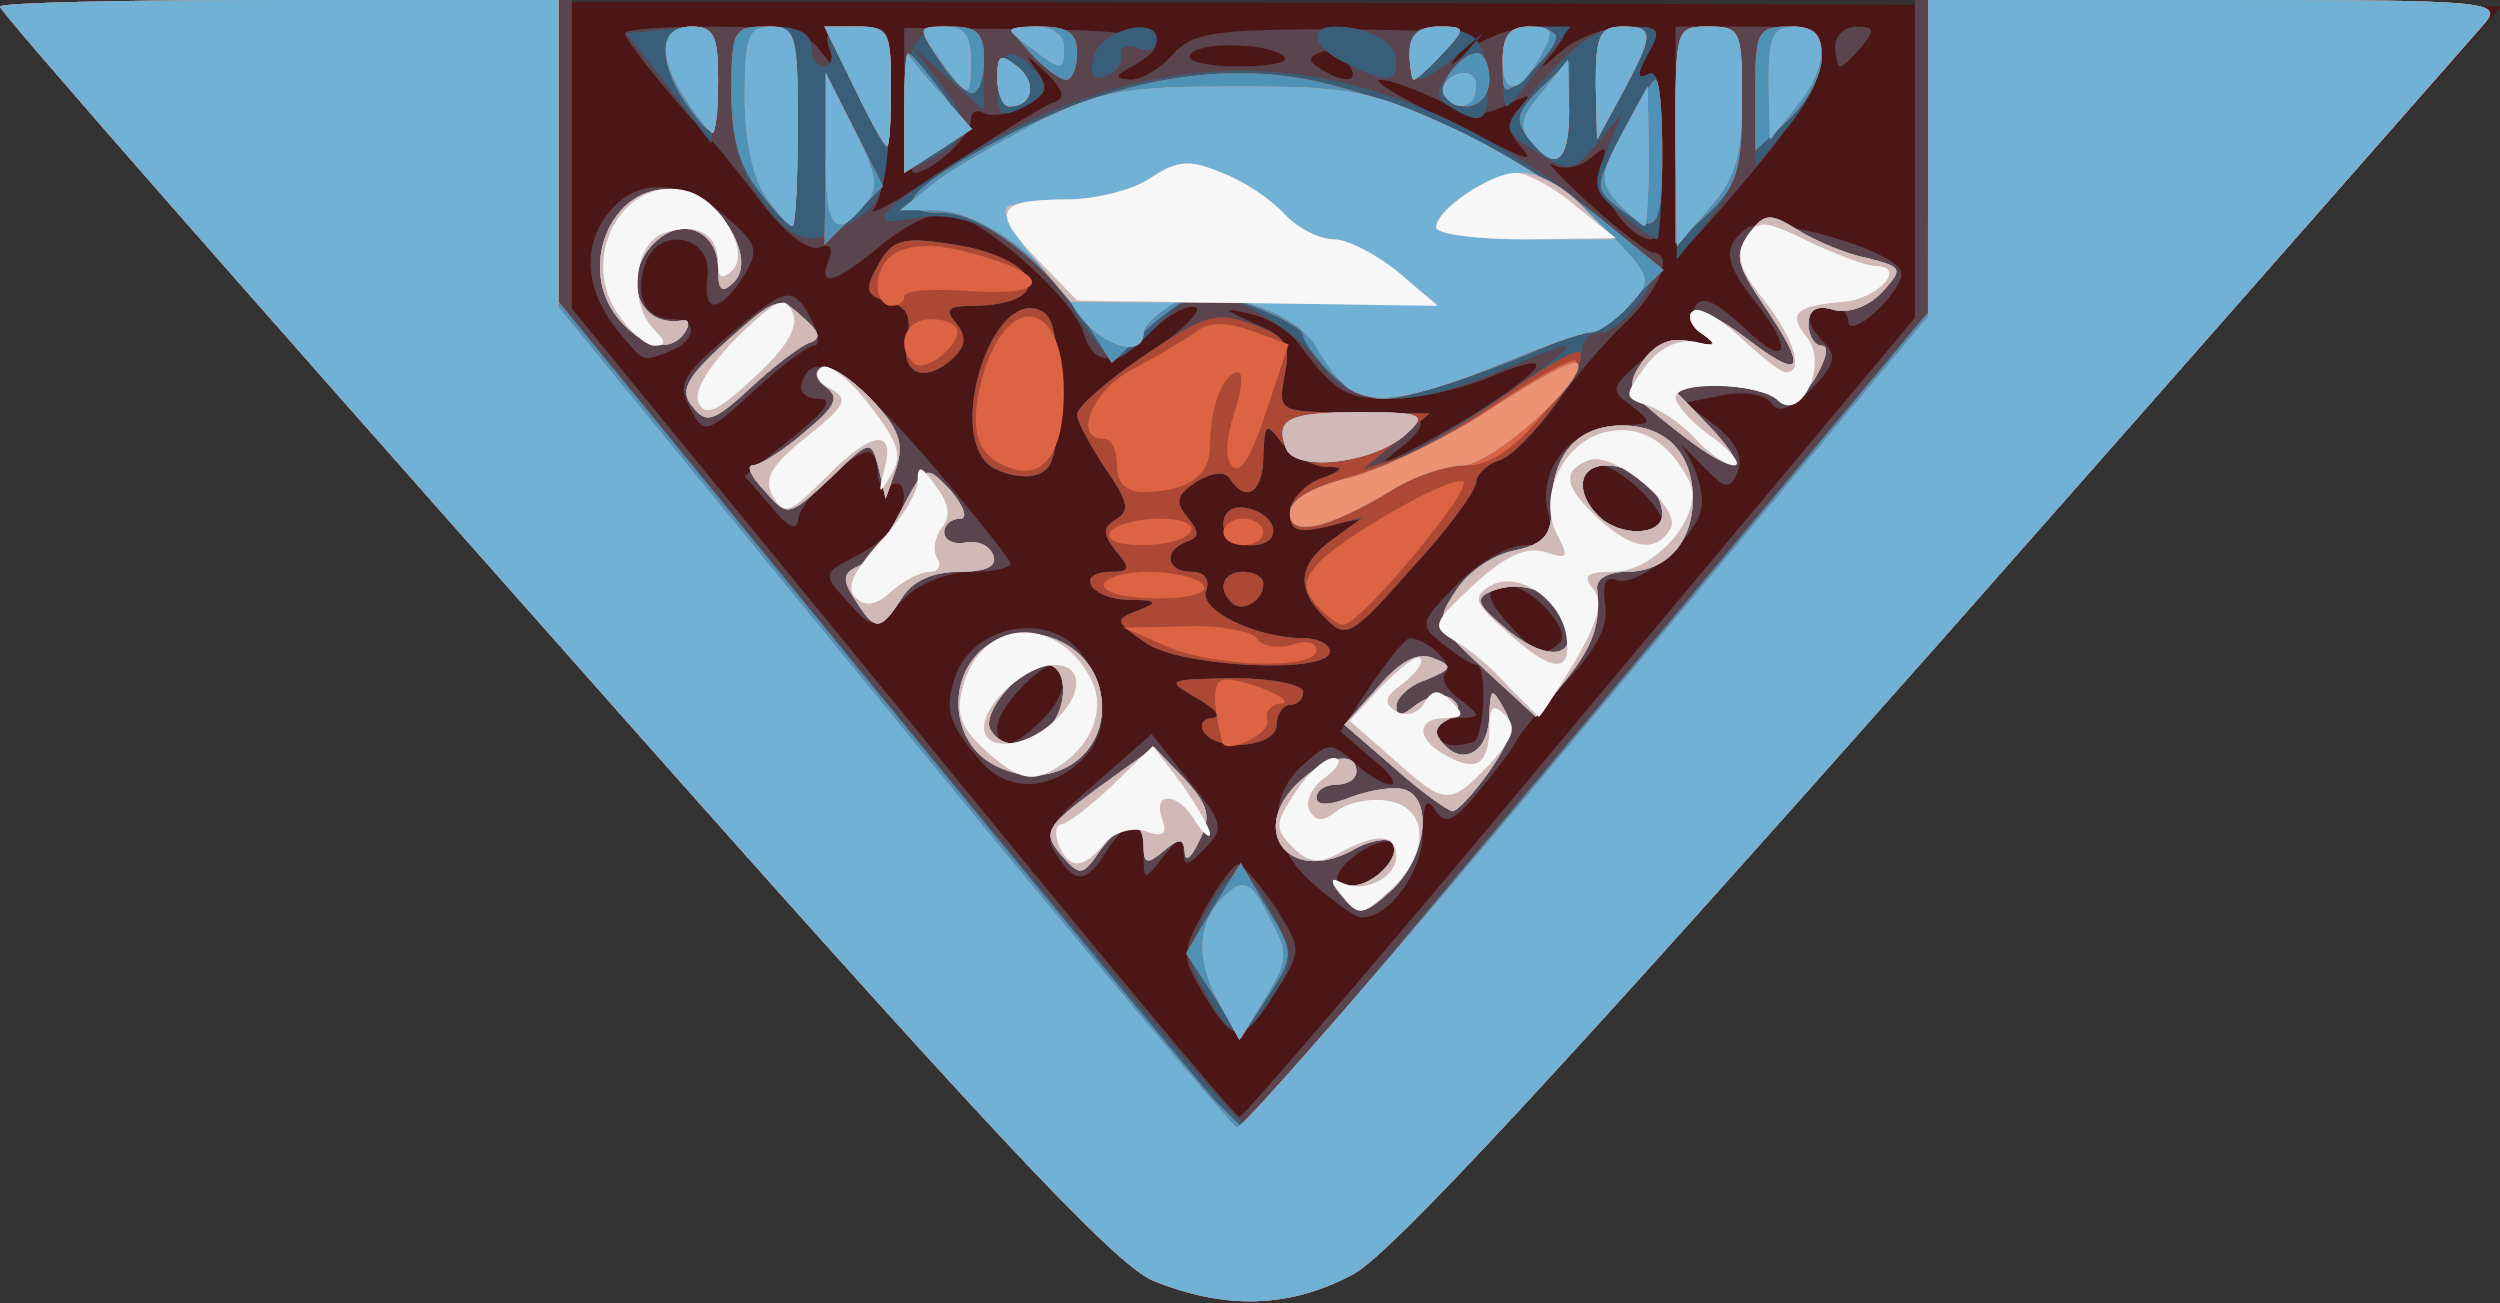 <svg version="1" xmlns="http://www.w3.org/2000/svg" width="188" height="98" viewBox="0 0 1880 980"><rect x="0" y="0" width="1880" height="980" fill="#333333" stroke="none"/><path d="M867 963c-29-12-131-122-453-485C185 220 0 7 2 4c3-2 427-3 942-2l937 3-411 465c-288 326-423 472-452 488-48 26-97 27-151 5z" fill="#4c1617"/><g fill="#5a444e"><path d="M867 963c-29-12-131-121-452-484C187 222 0 9 0 5c0-3 97-5 215-5h215v232l248 303c136 167 250 304 254 305 3 0 119-135 257-301l251-300V0h221c207 0 221 1 208 17-8 9-193 220-412 468-278 314-410 457-439 473-48 26-97 27-151 5z"/><path d="M906 749c-18-30-18-32 0-65 10-19 22-34 25-34 4 0 16 15 28 32 20 32 20 33 1 63-25 40-32 41-54 4zM988 665c-33-28-36-65-8-90 19-17 21-17 38-2 10 10 23 17 28 17 5-1-2-10-15-20l-23-20 23-35c13-19 26-35 29-35 13 0 34 20 27 26-4 4 1 13 11 20 16 13 16 13 0 14-10 0-18 5-18 10 0 10 12 13 28 8 8-3 11-58 2-58-3 0-14-7-24-15-19-15-19-16 9-45 16-17 39-30 52-30 20 0 22-4 17-25-8-33 19-65 55-65 24-1 24-2 9-14-17-12-17-14 3-32 12-10 31-18 43-16 16 2 18 1 7-6-7-6-10-15-6-22 5-8 16-3 36 16 33 32 39 19 9-19-23-29-25-41-7-55 15-12 117 17 117 34 0 6-9 19-20 29s-20 13-20 7c0-7-7-12-15-12-18 0-19 12-3 28 10 10 7 17-10 35-16 15-25 18-30 10-4-6-19-9-36-6l-29 6 23 17c15 12 21 23 17 34-6 15-9 15-29-6-13-13-17-17-10-8 6 9 12 26 12 38 0 23-47 65-65 58-8-3-10 4-8 18 3 16-6 34-29 58-18 20-35 39-37 44s-15 22-28 38c-20 24-26 27-34 15-6-10-9-5-9 17 0 29-25 64-46 64-5 0-21-12-36-25zm52-10c18-22 5-30-19-13-12 8-18 18-14 21 10 11 19 8 33-8zm133-172c9-9-22-43-40-43-17 0-17 10 4 32 17 19 26 22 36 11zm77-90c0-12-33-43-47-43-16 0-17 22-1 38 13 13 48 17 48 5zM794 642c-10-15-5-23 31-54l41-36 28 35c26 32 27 36 12 51-13 14-16 14-16 2-1-11-4-10-15 4-15 19-15 19-15-2 0-27-11-28-28-2-15 25-24 25-38 2zM738 573c-26-30-28-40-19-66 14-37 69-47 93-17 23 28 23 62 0 83-24 22-55 22-74 0zm44-30c18-16 25-43 11-43-12 0-43 33-43 47 0 17 10 17 32-4zM905 550c-3-5 0-10 7-10 7-1 2-7-12-15-24-14-23-14 28-15 28 0 52 5 52 10 0 6-4 10-10 10-5 0-10 7-10 15 0 17-45 21-55 5zM861 483c-23-16-23-17-5-24 16-6 14-8-8-8-29-1-40-21-12-21 14 0 14-3 3-16-10-13-10-17 1-24 10-6 8-14-9-38-11-17-21-35-21-41 0-5 23-25 50-43 28-18 45-35 39-37s-21 6-33 18c-28 26-43 27-51 2-8-28-81-91-104-91-11 0-33 11-49 25-34 28-47 32-39 11 4-10 1-13-7-10s-26-11-42-32-36-46-44-54c-29-31-60-70-60-75 0-3 30-5 66-5 52 0 70 4 80 17 13 17 14 17 8 1-5-14-1-18 20-18 27 0 27 1 25 62-1 35-6 69-12 75-5 7 20-7 56-31s71-46 79-49c10-3 8-9-6-23-14-13-16-14-7-2 10 14 9 18-9 28-11 6-25 8-30 5-6-3-10-1-10 6 0 12-29 38-42 39-5 0-8-24-8-54V21l95 1c94 1 112 7 78 27-15 8-15 10-3 11 9 0 23-9 32-19 14-16 30-19 122-19 96 1 105 2 94 17-10 13-8 12 8-2 11-9 33-17 49-17 25 0 26 2 14 18-13 16-13 16 7-1 11-9 33-17 48-17 24 0 26 2 15 21-8 15-8 19 0 15 8-5 11 13 11 58 0 36-4 66-8 66-18 0-44-40-38-56 5-14 4-15-8-5-8 7-21 9-28 5s5 9 27 29 43 36 48 37c16 0 5 28-20 52-16 15-39 42-53 62s-33 38-42 41c-10 4-18 12-18 18-1 7-22 36-49 65-44 50-49 53-64 37-23-22-21-41 5-59l21-15-26 2c-33 3-37-14-6-30 20-11 21-13 5-13-10 0-25-8-32-17-12-16-13-15-14 10 0 27-13 36-25 17-4-6-13-5-25 2-15 10-17 15-7 27 9 11 9 15 0 18-19 7-16 23 3 23 10 0 14 6 11 14-6 15 38 36 74 36 11 0 19 5 19 10 0 17-113 12-139-7zm262-181c45-30 43-38-6-17-20 8-52 15-71 15-34 0-42-5-69-41-7-10-23-20-37-23-22-5-21-4 3 7 24 10 28 16 23 39-5 28-5 28 49 28 59 0 65 5 38 27-16 12-15 13 7 2 14-7 42-23 63-37zm18-195c-8-10-7-17 2-26 10-11 8-11-10-2s-29 8-52-4c-17-8-36-15-43-15s14 13 47 29c71 35 70 35 56 18zm-126-57c-3-5-1-10 6-10s10-2 8-5c-3-2-15-2-28 2-17 4-19 8-9 14 18 12 31 11 23-1zm-49-7c-10-11-65-12-71-2-4 5 13 9 36 9s39-3 35-7zM636 451c-17-19-17-20 6-32 13-6 26-17 30-23 11-16 10-38-2-31-5 3-10-1-10-9 0-9-3-16-7-16-15 1-53 38-53 52-1 8-9 3-20-11l-20-23 36-29c25-20 31-29 20-29-10 0-16-6-13-12 8-27 36-10 95 58 34 40 62 75 62 78s-13 6-30 6-39 9-50 20c-24 24-23 24-44 1z"/><path d="M926 453c-11-11-6-23 9-23 8 0 15 4 15 9 0 13-16 22-24 14zM920 394c0-9 7-14 17-12 25 5 28 28 4 28-12 0-21-6-21-16zM742 348c-27-27 2-122 36-116 14 3 17 15 17 63 0 52-3 60-20 63-11 1-26-3-33-10zM519 307c-10-17-6-25 27-53 46-39 50-40 64-14 6 11 7 20 2 20-4 0-25 15-45 34-36 33-38 33-48 13z"/><path d="M682 256c4-18 0-26-14-29-17-5-18-9-8-27 10-19 18-22 51-17 71 9 87 46 20 47-18 0-21 3-12 13 8 10 7 17-1 25-21 21-41 14-36-12zM468 253c-26-30-31-62-14-88 21-32 57-32 92-2 24 21 25 25 13 45-18 28-31 28-27 0 4-31-37-39-47-9-8 25 1 41 21 41 19 0 18 16-2 24-21 8-19 9-36-11zM1260 105V20h55c51 0 55 2 55 24 0 14-21 49-52 85-28 34-53 61-55 61-1 0-3-38-3-85zM1380 35c0-8 7-15 16-15 14 0 14 3 4 15-7 8-14 15-16 15s-4-7-4-15z"/></g><g fill="#395e79"><path d="M867 963c-29-12-131-121-452-484C187 222 0 9 0 5c0-3 94-5 210-5h210v226l256 313c141 172 258 310 261 307 3-2 119-141 259-308l253-303 1-117V0h216c203 0 216 1 203 17-8 9-193 220-412 468-278 314-410 457-439 473-48 26-97 27-151 5z"/><path d="M908 749c-16-27-16-33-3-59 22-42 30-43 51-5 17 33 18 37 2 62-22 37-30 38-50 2zM1010 675c-11-13-10-15 2-10 16 6 45-21 34-32-3-3-17-1-30 7-48 25-78-17-38-53 21-19 42-22 42-7 0 6-7 10-15 10s-15 4-15 10 10 6 27-1c14-5 32-8 40-5 21 8 15 51-10 75-21 19-25 20-37 6zM798 643c-14-17-12-21 27-50l43-31 23 24c18 20 20 28 11 46-6 13-11 17-11 9-1-11-4-11-16-1s-15 10-15-4c0-22-16-20-33 4-13 19-15 19-29 3zM1048 577l-37-32 25-28c17-20 30-27 42-22 15 6 14 8-5 16-13 4-23 14-23 20 0 8 4 8 15-1 8-6 19-9 26-5 8 6 7 10-2 16-11 6-11 11-2 20 15 15 33 3 33-24 1-20 2-20 11-4 8 13 5 24-11 47-12 17-24 30-28 30-4-1-24-15-44-33zM749 576c-35-17-38-69-6-91 31-20 75-3 84 33 11 47-34 80-78 58zm39-28c16-16 15-48-1-48-19 0-50 37-42 49 8 14 28 14 43-1zM905 550c-3-5 0-10 7-10 7-1 2-7-12-15-24-14-23-14 28-15 28 0 52 5 52 10 0 6-4 10-10 10-5 0-10 7-10 15 0 17-45 21-55 5zM1117 504c-37-34-38-36-22-60 9-14 28-27 44-30 22-5 28-11 28-34 0-38 19-60 53-60 33 0 53 21 53 55 0 33-20 55-50 55-13 0-23 5-22 13 3 26-3 43-24 69l-22 27-38-35zm60-39c-8-20-32-29-54-21-15 6-13 10 12 31 31 24 53 19 42-10zm73-78c0-19-21-37-42-37s-24 20-6 38c16 16 48 15 48-1zM861 483c-23-16-23-17-5-24 16-6 14-8-8-8-29-1-40-21-12-21 14 0 14-3 3-16-10-13-10-17 1-24 10-6 8-14-9-38-11-17-21-35-21-40 0-6 23-26 51-45 46-31 54-33 81-23 25 9 29 15 24 38-5 28-5 28 52 28l57 1-25 21-25 21 25-8c23-7 140-85 127-85-3 0-26 9-52 20-65 28-110 26-131-5-16-24-66-55-89-55-6 0-22 11-35 25s-27 25-32 25c-4 0-19-18-33-40-30-48-77-74-117-66s-28-6 40-48c159-96 312-82 470 43 51 41 52 42 36 66-9 14-23 25-30 25-8 0-14 5-14 12 0 19-44 78-62 84-10 3-18 11-18 17-1 7-22 36-49 65-44 50-49 53-64 37-23-22-21-41 6-60l22-16-27 7c-22 5-28 3-28-10 0-9 10-21 23-26 19-7 19-9 3-9-10-1-25-9-32-18-12-16-13-15-14 10 0 27-13 36-25 17-4-6-13-5-25 2-15 10-17 15-7 27 9 11 9 15 0 18-19 7-16 23 3 23 10 0 14 6 11 14-6 15 38 36 74 36 11 0 19 5 19 10 0 17-113 12-139-7zM643 451c-10-15-9-20 2-25 8-3 22-21 32-41 19-36 19-36 38-16 10 12 13 21 7 21-7 0-12 5-12 10 0 6 7 10 16 8 10-2 19 3 21 10 3 8-6 12-26 12s-35 7-43 20c-16 25-20 25-35 1z"/><path d="M926 453c-11-11-6-23 9-23 8 0 15 4 15 9 0 13-16 22-24 14zM920 394c0-9 7-14 17-12 25 5 28 28 4 28-12 0-21-6-21-16zM575 369c-10-10-14-19-9-19s23-11 39-25c23-19 27-26 16-34-7-5-9-11-4-14 6-4 22 7 37 22 22 23 26 34 20 53l-8 23-5-22c-6-23-6-23-37 7-31 29-32 29-49 9zM742 348c-27-27 2-122 36-116 14 3 17 15 17 63 0 52-3 60-20 63-11 1-26-3-33-10zM1257 321c-33-26-35-30-22-49 10-14 22-19 37-15 18 4 20 2 8-6-8-5-11-13-8-16 4-4 23 5 42 20 42 32 46 24 12-26-20-30-22-37-11-53 12-16 16-16 37-3 13 8 36 18 52 21 27 7 27 8 12 25-10 11-25 17-37 14-13-4-19 0-19 11 0 9 5 16 10 16 6 0 3 11-6 26-12 17-20 22-27 15-6-6-27-11-46-11h-35l29 30c36 38 19 39-28 1zM521 306c-10-12-6-21 26-50 36-32 39-34 56-18 14 12 15 17 5 20-7 3-27 18-44 34-27 25-33 27-43 14z"/><path d="M682 256c4-18 0-26-14-29-17-5-18-9-8-27 10-19 18-22 51-17 71 9 87 46 20 47-18 0-21 3-12 13 8 10 7 17-1 25-21 21-41 14-36-12zM467 242c-37-41-4-111 46-98 30 7 56 51 39 68-9 9-12 7-12-10 0-27-25-39-45-22-29 24-17 67 18 61 5-1 6 3 2 9-10 15-30 12-48-8zM1260 108c0-87 0-88 25-88 24 0 25 3 25 58 0 46-5 63-25 87l-24 30-1-87zM572 150c-16-21-22-43-22-80 0-49 1-50 30-50 20 0 30 5 30 15 0 8 4 15 10 15 5 0 7-7 4-15-5-11 1-15 20-15 26 0 27 1 25 65-2 55-5 67-25 80-33 22-47 19-72-15zM1219 161c-21-17-22-22-11-47l12-29-19 23c-19 22-21 22-46 6s-25-17-8-38c38-45 53-56 78-56 23 0 25 2 14 21-8 15-8 19 0 15 8-5 11 13 11 58 0 36-2 66-4 66s-14-8-27-19zM680 91c0-55 8-71 36-71 20 0 24 5 24 32v31l-27-24-27-24 22 29c23 30 22 40-9 56-17 10-19 7-19-29zM1320 73c0-50 2-53 25-53 33 0 33 34 0 75l-25 30V73zM503 66l-32-41 30-3c39-4 41-2 37 46l-3 40-32-42zM750 65c0-28 12-32 29-11 10 12 8 17-8 26-19 9-21 8-21-15zM1090 80c-12-7-11-12 5-32l20-23-21 18c-27 22-34 22-34-4 0-16 5-20 28-17 22 2 28 8 30 36 3 33-3 38-28 22zM1130 50c0-25 4-30 25-30h26l-23 30c-12 17-23 30-25 30s-3-13-3-30zM775 40c-18-20-17-20 8-20 20 0 27 5 27 20 0 11-4 20-8 20-5 0-17-9-27-20zM822 44c4-21 48-33 48-14 0 7-7 10-15 6-8-3-14 0-12 6 1 6-4 13-11 15-9 4-13-1-10-13zM1013 48c-26-12-30-28-9-28 25 0 46 12 46 26 0 16-7 17-37 2z"/></g><g fill="#ac4834"><path d="M867 963c-29-12-131-121-452-484C187 222 0 9 0 5c0-3 94-5 210-5h210v227l236 289c130 159 246 299 258 312l22 22 257-307 257-308V0h216c203 0 216 1 203 17-8 9-193 220-412 468-278 314-410 457-439 473-48 26-97 27-151 5z"/><path d="M913 749l-21-32 20-34 21-34 18 31c23 37 23 38 0 73l-18 28-20-32zM1010 675c-11-13-10-15 2-10 16 6 45-21 34-32-3-3-17-1-30 7-48 25-78-17-38-53 21-19 42-22 42-7 0 6-7 10-15 10s-15 4-15 10 10 6 27-1c14-5 32-8 40-5 21 8 15 51-10 75-21 19-25 20-37 6zM798 643c-14-17-12-21 27-50l43-31 23 24c18 20 20 28 11 46-6 13-11 17-11 9-1-11-4-11-16-1s-15 10-15-4c0-22-16-20-33 4-13 19-15 19-29 3zM1048 577l-37-32 25-28c17-20 30-27 42-22 15 6 14 8-5 16-13 4-23 14-23 20 0 8 4 8 15-1 8-6 19-9 26-5 8 6 7 10-2 16-11 6-11 11-2 20 15 15 33 3 33-24 1-20 2-20 11-4 8 13 5 24-11 47-12 17-24 30-28 30-4-1-24-15-44-33zM749 576c-35-17-38-69-6-91 31-20 75-3 84 33 11 47-34 80-78 58zm39-28c16-16 15-48-1-48-19 0-50 37-42 49 8 14 28 14 43-1zM905 550c-3-5 0-10 7-10 7-1 2-7-12-15-24-14-23-14 28-15 28 0 52 5 52 10 0 6-4 10-10 10-5 0-10 7-10 15 0 17-45 21-55 5zM1117 504c-37-34-38-36-22-60 9-14 28-27 44-30 22-5 28-11 28-34 0-38 19-60 53-60 33 0 53 21 53 55 0 33-20 55-50 55-13 0-23 5-22 13 3 26-3 43-24 69l-22 27-38-35zm60-39c-8-20-32-29-54-21-15 6-13 10 12 31 31 24 53 19 42-10zm73-78c0-19-21-37-42-37s-24 20-6 38c16 16 48 15 48-1zM861 483c-23-16-23-17-5-24 16-6 14-8-8-8-29-1-40-21-12-21 14 0 14-3 3-16-10-13-10-17 1-24 10-6 8-14-9-38-11-17-21-35-21-40 0-6 23-26 51-45 46-31 54-33 81-23 25 9 29 15 24 38-5 28-5 28 52 28l57 1-25 21-25 21 25-8c14-4 49-25 79-46 30-22 56-37 59-34 8 8-42 75-60 81-10 3-18 11-18 17-1 7-22 36-49 65-44 50-49 53-64 37-23-22-21-41 6-60l22-16-27 7c-22 5-28 3-28-10 0-9 10-21 23-26 19-7 19-9 3-9-10-1-25-9-32-18-12-16-13-15-14 10 0 27-13 36-25 17-4-6-13-5-25 2-15 10-17 15-7 27 9 11 9 15 0 18-19 7-16 23 3 23 10 0 14 6 11 14-6 15 38 36 74 36 11 0 19 5 19 10 0 17-113 12-139-7zM643 451c-10-15-9-20 2-25 8-3 22-21 32-41 19-36 19-36 38-16 10 12 13 21 7 21-7 0-12 5-12 10 0 6 7 10 16 8 10-2 19 3 21 10 3 8-6 12-26 12s-35 7-43 20c-16 25-20 25-35 1z"/><path d="M926 453c-11-11-6-23 9-23 8 0 15 4 15 9 0 13-16 22-24 14zM920 394c0-9 7-14 17-12 25 5 28 28 4 28-12 0-21-6-21-16zM575 369c-10-10-14-19-9-19s23-11 39-25c23-19 27-26 16-34-7-5-9-11-4-14 6-4 22 7 37 22 22 23 26 34 20 53l-8 23-5-22c-6-23-6-23-37 7-31 29-32 29-49 9zM742 348c-27-27 2-122 36-116 14 3 17 15 17 63 0 52-3 60-20 63-11 1-26-3-33-10zM1257 321c-33-26-35-30-22-49 10-14 22-19 37-15 18 4 20 2 8-6-8-5-11-13-8-16 4-4 23 5 42 20 42 32 46 24 12-26-20-30-22-37-11-53 12-16 16-16 37-3 13 8 36 18 52 21 27 7 27 8 12 25-10 11-25 17-37 14-13-4-19 0-19 11 0 9 5 16 10 16 6 0 3 11-6 26-12 17-20 22-27 15-6-6-27-11-46-11h-35l29 30c36 38 19 39-28 1zM521 306c-10-12-6-21 26-50 36-32 39-34 56-18 14 12 15 17 5 20-7 3-27 18-44 34-27 25-33 27-43 14z"/><path d="M1000 280c-11-11-20-24-20-28 0-8-57-32-77-32-5 0-23 12-39 26l-28 27-15-24c-32-50-82-89-113-89-39 0-27-17 40-53 82-45 164-61 236-47 71 14 164 59 224 108l43 35-23 22c-24 23-155 75-189 75-10 0-28-9-39-20z"/><path d="M682 256c4-18 0-26-14-29-17-5-18-9-8-27 10-19 18-22 51-17 71 9 87 46 20 47-18 0-21 3-12 13 8 10 7 17-1 25-21 21-41 14-36-12zM467 242c-37-41-4-111 46-98 30 7 56 51 39 68-9 9-12 7-12-10 0-27-25-39-45-22-29 24-17 67 18 61 5-1 6 3 2 9-10 15-30 12-48-8zM621 120V55l22 43 21 42-22 22-22 22 1-64zM1260 102c0-81 0-82 25-82 24 0 25 3 25 58 0 49-4 62-25 82l-25 23v-81zM571 144c-15-19-21-41-21-75 0-46 2-49 25-49 24 0 25 2 25 75 0 41-2 75-4 75-3 0-14-12-25-26zM1217 156c-18-14-18-16 3-55 11-23 23-41 25-41 3 0 5 25 5 55 0 58-4 63-33 41zM680 85c0-25 1-45 3-45s13 13 25 29l21 29-24 16-25 16V85zM1150 104c-11-13-10-19 8-37l22-21v37c0 40-10 46-30 21zM642 65l-22-45h25c23 0 25 4 25 45 0 25-1 45-3 45s-13-20-25-45zM1320 67c0-43 2-47 25-47 20 0 25 5 25 23 0 13-11 34-25 47l-25 23V67zM516 78c-22-32-20-58 4-58 17 0 20 7 20 40 0 46-3 48-24 18zM1200 63c0-36 3-43 20-43 24 0 24 5 0 50l-19 35-1-42zM750 59c0-18 2-19 15-9 15 12 12 30-6 30-5 0-9-10-9-21zM1087 73c-8-7 11-33 24-33 5 0 9 9 9 20 0 19-20 27-33 13zM706 45c-16-24-16-25 9-25 20 0 25 5 25 25 0 14-4 25-9 25s-16-11-25-25zM1130 47c0-20 5-27 20-27 11 0 20 4 20 8 0 5-9 17-20 27-20 18-20 17-20-8zM775 40c-18-20-17-20 8-20 20 0 27 5 27 20 0 11-4 20-8 20-5 0-17-9-27-20zM1060 40c0-14 7-20 22-20 20 0 21 1 3 20-10 11-20 20-22 20-1 0-3-9-3-20z"/></g><g fill="#dc6344"><path d="M867 963c-29-12-131-121-452-484C187 222 0 9 0 5c0-3 94-5 210-5h210v227l236 289c130 159 246 299 258 312l22 22 257-307 257-308V0h216c203 0 216 1 203 17-8 9-193 220-412 468-278 314-410 457-439 473-48 26-97 27-151 5z"/><path d="M913 749l-21-32 20-34 21-34 18 31c23 37 23 38 0 73l-18 28-20-32zM1010 675c-11-13-10-15 2-10 16 6 45-21 34-32-3-3-17-1-30 7-48 25-78-17-38-53 21-19 42-22 42-7 0 6-7 10-15 10s-15 4-15 10 10 6 27-1c14-5 32-8 40-5 21 8 15 51-10 75-21 19-25 20-37 6zM798 643c-14-17-12-21 27-50l43-31 23 24c18 20 20 28 11 46-6 13-11 17-11 9-1-11-4-11-16-1s-15 10-15-4c0-22-16-20-33 4-13 19-15 19-29 3zM1048 577l-37-32 25-28c17-20 30-27 42-22 15 6 14 8-5 16-13 4-23 14-23 20 0 8 4 8 15-1 8-6 19-9 26-5 8 6 7 10-2 16-11 6-11 11-2 20 15 15 33 3 33-24 1-20 2-20 11-4 8 13 5 24-11 47-12 17-24 30-28 30-4-1-24-15-44-33zM749 576c-35-17-38-69-6-91 31-20 75-3 84 33 11 47-34 80-78 58zm39-28c16-16 15-48-1-48-19 0-50 37-42 49 8 14 28 14 43-1zM919 558c-8-35-7-48 4-47 18 1 54 17 40 18-7 1-12 6-10 13 2 10-31 26-34 16zM1117 504c-37-34-38-36-22-60 9-14 28-27 44-30 22-5 28-11 28-34 0-38 19-60 53-60 33 0 53 21 53 55 0 33-20 55-50 55-13 0-23 5-22 13 3 26-3 43-24 69l-22 27-38-35zm60-39c-8-20-32-29-54-21-15 6-13 10 12 31 31 24 53 19 42-10zm73-78c0-19-21-37-42-37s-24 20-6 38c16 16 48 15 48-1zM875 485l-30-13 47-1c26-1 50 4 53 9 4 6 15 8 26 5 11-4 19-2 19 4 0 15-79 13-115-4zM643 451c-10-15-9-20 2-25 8-3 22-21 32-41 19-36 19-36 38-16 10 12 13 21 7 21-7 0-12 5-12 10 0 6 7 10 16 8 10-2 19 3 21 10 3 8-6 12-26 12s-35 7-43 20c-16 25-20 25-35 1zM990 455c-10-12-10-18 0-30 16-19 99-67 110-63 10 3-77 108-90 108-4 0-13-7-20-15zM830 440c0-5 15-10 34-10s38 5 41 10c4 6-10 10-34 10-23 0-41-4-41-10zM835 400c3-5 20-10 36-10 18 0 28 4 24 10-3 6-20 10-36 10-18 0-28-4-24-10zM920 400c0-5 7-10 15-10s15 5 15 10c0 6-7 10-15 10s-15-4-15-10zM970 386c0-9 19-20 50-29 28-8 75-32 105-53 30-20 57-35 60-33 2 3-9 22-26 42-21 25-39 37-56 37-14 0-40 8-57 19-47 29-76 35-76 17zM575 369c-10-10-14-19-9-19s23-11 39-25c23-19 27-26 16-34-7-5-9-11-4-14 6-4 22 7 37 22 22 23 26 34 20 53l-8 23-5-22c-6-23-6-23-37 7-31 29-32 29-49 9zM840 350c0-11-4-20-10-20-24 0-8-38 23-53 17-9 39-22 47-28 10-7 23-7 42 0l27 10-17 51c-10 31-19 47-25 41s-5-21 1-40c6-17 7-31 3-31-11 0-21 26-21 55 0 23-17 35-51 35-12 0-19-7-19-20zM760 352c-24-8-30-25-24-57 16-76 64-76 64 0 0 45-15 66-40 57zM967 337c-8-22 1-27 57-27 45 0 49 2 35 15-23 23-85 31-92 12zM1257 321c-33-26-35-30-22-49 10-14 22-19 37-15 18 4 20 2 8-6-8-5-11-13-8-16 4-4 23 5 42 20 42 32 46 24 12-26-20-30-22-37-11-53 12-16 16-16 37-3 13 8 36 18 52 21 27 7 27 8 12 25-10 11-25 17-37 14-13-4-19 0-19 11 0 9 5 16 10 16 6 0 3 11-6 26-12 17-20 22-27 15-6-6-27-11-46-11h-35l29 30c36 38 19 39-28 1zM521 306c-10-12-6-21 26-50 36-32 39-34 56-18 14 12 15 17 5 20-7 3-27 18-44 34-27 25-33 27-43 14z"/><path d="M1000 280c-11-11-20-24-20-28 0-8-57-32-77-32-5 0-23 12-39 26l-28 27-15-24c-32-50-82-89-113-89-39 0-27-17 40-53 82-45 164-61 236-47 71 14 164 59 224 108l43 35-23 22c-24 23-155 75-189 75-10 0-28-9-39-20zM687 273c-14-13-6-33 13-33 11 0 20 4 20 9 0 13-26 32-33 24zM467 242c-37-41-4-111 46-98 30 7 56 51 39 68-9 9-12 7-12-10 0-27-25-39-45-22-29 24-17 67 18 61 5-1 6 3 2 9-10 15-30 12-48-8z"/><path d="M660 216c0-28 26-38 69-26 62 16 63 33 2 29-28-2-51-1-51 4 0 4-4 7-10 7-5 0-10-6-10-14zM621 120V55l22 43 21 42-22 22-22 22 1-64zM1260 102c0-81 0-82 25-82 24 0 25 3 25 58 0 49-4 62-25 82l-25 23v-81zM571 144c-15-19-21-41-21-75 0-46 2-49 25-49 24 0 25 2 25 75 0 41-2 75-4 75-3 0-14-12-25-26zM1217 156c-18-14-18-16 3-55 11-23 23-41 25-41 3 0 5 25 5 55 0 58-4 63-33 41zM680 85c0-25 1-45 3-45s13 13 25 29l21 29-24 16-25 16V85zM1150 104c-11-13-10-19 8-37l22-21v37c0 40-10 46-30 21zM642 65l-22-45h25c23 0 25 4 25 45 0 25-1 45-3 45s-13-20-25-45zM1320 67c0-43 2-47 25-47 20 0 25 5 25 23 0 13-11 34-25 47l-25 23V67zM516 78c-22-32-20-58 4-58 17 0 20 7 20 40 0 46-3 48-24 18zM1200 63c0-36 3-43 20-43 24 0 24 5 0 50l-19 35-1-42zM750 59c0-18 2-19 15-9 15 12 12 30-6 30-5 0-9-10-9-21zM1087 73c-8-7 11-33 24-33 5 0 9 9 9 20 0 19-20 27-33 13zM706 45c-16-24-16-25 9-25 20 0 25 5 25 25 0 14-4 25-9 25s-16-11-25-25zM1130 47c0-20 5-27 20-27 11 0 20 4 20 8 0 5-9 17-20 27-20 18-20 17-20-8zM775 40c-18-20-17-20 8-20 20 0 27 5 27 20 0 11-4 20-8 20-5 0-17-9-27-20zM1060 40c0-14 7-20 22-20 20 0 21 1 3 20-10 11-20 20-22 20-1 0-3-9-3-20z"/></g><g fill="#4e92b7"><path d="M867 963c-29-12-131-121-452-484C187 222 0 9 0 5c0-3 94-5 210-5h210v227l236 289c130 159 246 299 258 312l22 22 257-307 257-308V0h216c203 0 216 1 203 17-8 9-193 220-412 468-278 314-410 457-439 473-48 26-97 27-151 5z"/><path d="M913 749l-21-32 20-34 21-34 18 31c23 37 23 38 0 73l-18 28-20-32zM1010 675c-11-13-10-15 2-10 16 6 45-21 34-32-3-3-17-1-30 7-48 25-78-17-38-53 21-19 42-22 42-7 0 6-7 10-15 10s-15 4-15 10 10 6 27-1c14-5 32-8 40-5 21 8 15 51-10 75-21 19-25 20-37 6zM798 643c-14-17-12-21 27-50l43-31 23 24c18 20 20 28 11 46-6 13-11 17-11 9-1-11-4-11-16-1s-15 10-15-4c0-22-16-20-33 4-13 19-15 19-29 3zM1048 577l-37-32 25-28c17-20 30-27 42-22 15 6 14 8-5 16-13 4-23 14-23 20 0 8 4 8 15-1 8-6 19-9 26-5 8 6 7 10-2 16-11 6-11 11-2 20 15 15 33 3 33-24 1-20 2-20 11-4 8 13 5 24-11 47-12 17-24 30-28 30-4-1-24-15-44-33zM749 576c-35-17-38-69-6-91 31-20 75-3 84 33 11 47-34 80-78 58zm39-28c16-16 15-48-1-48-19 0-50 37-42 49 8 14 28 14 43-1zM1117 504c-37-34-38-36-22-60 9-14 28-27 44-30 22-5 28-11 28-34 0-38 19-60 53-60 33 0 53 21 53 55 0 33-20 55-50 55-13 0-23 5-22 13 3 26-3 43-24 69l-22 27-38-35zm60-39c-8-20-32-29-54-21-15 6-13 10 12 31 31 24 53 19 42-10zm73-78c0-19-21-37-42-37s-24 20-6 38c16 16 48 15 48-1zM643 451c-10-15-9-20 2-25 8-3 22-21 32-41 19-36 19-36 38-16 10 12 13 21 7 21-7 0-12 5-12 10 0 6 7 10 16 8 10-2 19 3 21 10 3 8-6 12-26 12s-35 7-43 20c-16 25-20 25-35 1zM970 386c0-10 16-20 46-27 25-7 73-30 106-52 32-21 61-37 64-34 10 10-64 77-86 77-12 0-37 8-54 19-48 29-76 35-76 17zM575 369c-10-10-14-19-9-19s23-11 39-25c23-19 27-26 16-34-7-5-9-11-4-14 6-4 22 7 37 22 22 23 26 34 20 53l-8 23-5-22c-6-23-6-23-37 7-31 29-32 29-49 9zM967 337c-8-22 1-27 57-27 45 0 49 2 35 15-23 23-85 31-92 12zM1257 321c-33-26-35-30-22-49 10-14 22-19 37-15 18 4 20 2 8-6-8-5-11-13-8-16 4-4 23 5 42 20 42 32 46 24 12-26-20-30-22-37-11-53 12-16 16-16 37-3 13 8 36 18 52 21 27 7 27 8 12 25-10 11-25 17-37 14-13-4-19 0-19 11 0 9 5 16 10 16 6 0 3 11-6 26-12 17-20 22-27 15-6-6-27-11-46-11h-35l29 30c36 38 19 39-28 1zM521 306c-10-12-6-21 26-50 36-32 39-34 56-18 14 12 15 17 5 20-7 3-27 18-44 34-27 25-33 27-43 14zM1000 280c-11-11-20-24-20-28 0-8-57-32-77-32-5 0-23 12-39 26l-28 27-15-24c-32-50-82-89-113-89-39 0-27-17 40-53 82-45 164-61 236-47 71 14 164 59 224 108l43 35-23 22c-24 23-155 75-189 75-10 0-28-9-39-20zM467 242c-37-41-4-111 46-98 30 7 56 51 39 68-9 9-12 7-12-10 0-27-25-39-45-22-29 24-17 67 18 61 5-1 6 3 2 9-10 15-30 12-48-8zM621 120V55l22 43 21 42-22 22-22 22 1-64zM1260 102c0-81 0-82 25-82 24 0 25 3 25 58 0 49-4 62-25 82l-25 23v-81zM571 144c-15-19-21-41-21-75 0-46 2-49 25-49 24 0 25 2 25 75 0 41-2 75-4 75-3 0-14-12-25-26zM1217 156c-18-14-18-16 3-55 11-23 23-41 25-41 3 0 5 25 5 55 0 58-4 63-33 41zM680 85c0-25 1-45 3-45s13 13 25 29l21 29-24 16-25 16V85zM1150 104c-11-13-10-19 8-37l22-21v37c0 40-10 46-30 21zM642 65l-22-45h25c23 0 25 4 25 45 0 25-1 45-3 45s-13-20-25-45zM1320 67c0-43 2-47 25-47 20 0 25 5 25 23 0 13-11 34-25 47l-25 23V67zM516 78c-22-32-20-58 4-58 17 0 20 7 20 40 0 46-3 48-24 18zM1200 63c0-36 3-43 20-43 24 0 24 5 0 50l-19 35-1-42zM750 59c0-18 2-19 15-9 15 12 12 30-6 30-5 0-9-10-9-21zM1087 73c-8-7 11-33 24-33 5 0 9 9 9 20 0 19-20 27-33 13zM706 45c-16-24-16-25 9-25 20 0 25 5 25 25 0 14-4 25-9 25s-16-11-25-25zM1130 47c0-20 5-27 20-27 11 0 20 4 20 8 0 5-9 17-20 27-20 18-20 17-20-8zM775 40c-18-20-17-20 8-20 20 0 27 5 27 20 0 11-4 20-8 20-5 0-17-9-27-20zM1060 40c0-14 7-20 22-20 20 0 21 1 3 20-10 11-20 20-22 20-1 0-3-9-3-20z"/></g><g fill="#ed9373"><path d="M867 963c-29-12-131-121-452-484C187 222 0 9 0 5c0-3 94-5 210-5h210v231l251 307c138 169 255 308 259 310 4 1 123-135 264-304l256-306V0h216c203 0 216 1 203 17-8 9-193 220-412 468-278 314-410 457-439 473-48 26-97 27-151 5z"/><path d="M915 751c-17-34-14-61 10-81 11-9 17-5 29 19 15 28 15 33-3 62l-19 31-17-31zM1010 675c-11-13-10-15 2-10 16 6 45-21 34-32-3-3-17-1-30 7-48 25-78-17-38-53 21-19 42-22 42-7 0 6-7 10-15 10s-15 4-15 10 10 6 27-1c14-5 32-8 40-5 21 8 15 51-10 75-21 19-25 20-37 6zM798 643c-14-17-12-21 27-50l43-31 23 24c18 20 20 28 11 46-6 13-11 17-11 9-1-11-4-11-16-1s-15 10-15-4c0-22-16-20-33 4-13 19-15 19-29 3zM1048 577l-37-32 25-28c17-20 30-27 42-22 15 6 14 8-5 16-13 4-23 14-23 20 0 8 4 8 15-1 8-6 19-9 26-5 8 6 7 10-2 16-11 6-11 11-2 20 15 15 33 3 33-24 1-20 2-20 11-4 8 13 5 24-11 47-12 17-24 30-28 30-4-1-24-15-44-33zM749 576c-35-17-38-69-6-91 31-20 75-3 84 33 11 47-34 80-78 58zm39-28c16-16 15-48-1-48-19 0-50 37-42 49 8 14 28 14 43-1zM1117 504c-37-34-38-36-22-60 9-14 28-27 44-30 22-5 28-11 28-34 0-38 19-60 53-60 33 0 53 21 53 55 0 33-20 55-50 55-13 0-23 5-22 13 3 26-3 43-24 69l-22 27-38-35zm60-39c-8-20-32-29-54-21-15 6-13 10 12 31 31 24 53 19 42-10zm73-78c0-19-21-37-42-37s-24 20-6 38c16 16 48 15 48-1zM643 451c-10-15-9-20 2-25 8-3 22-21 32-41 19-36 19-36 38-16 10 12 13 21 7 21-7 0-12 5-12 10 0 6 7 10 16 8 10-2 19 3 21 10 3 8-6 12-26 12s-35 7-43 20c-16 25-20 25-35 1zM970 386c0-10 16-20 46-27 25-7 73-30 106-52 32-21 61-37 64-34 10 10-64 77-86 77-12 0-37 8-54 19-48 29-76 35-76 17zM575 369c-10-10-14-19-9-19s23-11 39-25c23-19 27-26 16-34-7-5-9-11-4-14 6-4 22 7 37 22 22 23 26 34 20 53l-8 23-5-22c-6-23-6-23-37 7-31 29-32 29-49 9zM967 337c-8-22 1-27 57-27 45 0 49 2 35 15-23 23-85 31-92 12zM1257 321c-33-26-35-30-22-49 10-14 22-19 37-15 18 4 20 2 8-6-8-5-11-13-8-16 4-4 23 5 42 20 42 32 46 24 12-26-20-30-22-37-11-53 12-16 16-16 37-3 13 8 36 18 52 21 27 7 27 8 12 25-10 11-25 17-37 14-13-4-19 0-19 11 0 9 5 16 10 16 6 0 3 11-6 26-12 17-20 22-27 15-6-6-27-11-46-11h-35l29 30c36 38 19 39-28 1zM521 306c-10-12-6-21 26-50 36-32 39-34 56-18 14 12 15 17 5 20-7 3-27 18-44 34-27 25-33 27-43 14zM1014 292c-6-4-16-17-23-29-15-30-80-50-110-34-11 7-21 16-21 21 0 22-37 8-53-20-23-38-72-72-104-72h-26l24-19c13-11 49-31 79-47 48-24 66-27 150-27 87 0 101 3 166 33 40 19 89 51 110 73 37 38 37 39 19 59-10 11-23 20-29 20s-38 11-71 25c-62 25-92 30-111 17zM467 242c-37-41-4-111 46-98 30 7 56 51 39 68-9 9-12 7-12-10 0-27-25-39-45-22-29 24-17 67 18 61 5-1 6 3 2 9-10 15-30 12-48-8zM1260 103c0-82 0-83 25-83 24 0 25 3 25 54 0 44-5 60-25 83l-24 28-1-82zM576 148c-10-14-16-44-16-75 0-46 3-53 20-53 18 0 20 7 20 75 0 41-2 75-4 75-3 0-12-10-20-22zM621 113V55l21 42c18 35 19 45 8 57-22 28-30 17-29-41zM1217 153c-14-16-14-21 3-53l19-35 1 53c0 28-2 52-3 52-2 0-11-8-20-17zM680 84c0-26 1-45 3-43 1 2 12 16 25 30l23 26-26 17-25 16V84zM1151 106c-9-10-7-19 9-37l19-24 1 38c0 39-10 47-29 23zM642 65l-22-45h25c23 0 25 4 25 45 0 25-1 45-3 45s-13-20-25-45zM516 75c-22-33-20-55 4-55 17 0 20 7 20 40 0 22-2 40-4 40s-11-11-20-25zM1200 63c0-36 3-43 20-43 24 0 24 5 0 50l-19 35-1-42zM1330 63c0-36 3-43 20-43 26 0 26 30 0 61l-19 24-1-42zM750 59c0-18 2-19 15-9 15 12 12 30-6 30-5 0-9-10-9-21zM1086 71c-3-5 1-11 9-15 9-3 15 0 15 9 0 16-16 20-24 6zM707 45c-17-24-17-25 3-25 15 0 20 6 20 25 0 30-1 30-23 0zM1130 46c0-19 5-26 20-26 17 0 19 3 10 19-16 32-30 34-30 7zM1060 40c0-14 7-20 22-20 20 0 21 1 3 20-10 11-20 20-22 20-1 0-3-9-3-20zM774 35c-19-14-18-14 4-15 13 0 22 6 22 15 0 19-1 19-26 0z"/></g><g fill="#70b1d5"><path d="M867 963c-29-12-131-121-452-484C187 222 0 9 0 5c0-3 94-5 210-5h210v231l251 307c138 169 255 308 259 310 4 1 123-135 264-304l256-306V0h216c203 0 216 1 203 17-8 9-193 220-412 468-278 314-410 457-439 473-48 26-97 27-151 5z"/><path d="M915 751c-17-34-14-61 10-81 11-9 17-5 29 19 15 28 15 33-3 62l-19 31-17-31zM1010 675c-11-13-10-15 2-10 16 6 45-21 34-32-3-3-17-1-30 7-48 25-78-17-38-53 21-19 42-22 42-7 0 6-7 10-15 10s-15 4-15 10 10 6 27-1c14-5 32-8 40-5 21 8 15 51-10 75-21 19-25 20-37 6zM798 643c-14-17-12-21 27-50l43-31 23 24c18 20 20 28 11 46-6 13-11 17-11 9-1-11-4-11-16-1s-15 10-15-4c0-22-16-20-33 4-13 19-15 19-29 3zM1048 577l-37-32 25-28c17-20 30-27 42-22 15 6 14 8-5 16-13 4-23 14-23 20 0 8 4 8 15-1 8-6 19-9 26-5 8 6 7 10-2 16-11 6-11 11-2 20 15 15 33 3 33-24 1-20 2-20 11-4 8 13 5 24-11 47-12 17-24 30-28 30-4-1-24-15-44-33zM749 576c-35-17-38-69-6-91 31-20 75-3 84 33 11 47-34 80-78 58zm39-28c16-16 15-48-1-48-19 0-50 37-42 49 8 14 28 14 43-1zM1117 504c-37-34-38-36-22-60 9-14 28-27 44-30 22-5 28-11 28-34 0-38 19-60 53-60 33 0 53 21 53 55 0 33-20 55-50 55-13 0-23 5-22 13 3 26-3 43-24 69l-22 27-38-35zm60-39c-8-20-32-29-54-21-15 6-13 10 12 31 31 24 53 19 42-10zm73-78c0-19-21-37-42-37s-24 20-6 38c16 16 48 15 48-1zM643 451c-10-15-9-20 2-25 8-3 22-21 32-41 19-36 19-36 38-16 10 12 13 21 7 21-7 0-12 5-12 10 0 6 7 10 16 8 10-2 19 3 21 10 3 8-6 12-26 12s-35 7-43 20c-16 25-20 25-35 1zM575 369c-10-10-14-19-9-19s23-11 39-25c23-19 27-26 16-34-7-5-9-11-4-14 6-4 22 7 37 22 22 23 26 34 20 53l-8 23-5-22c-6-23-6-23-37 7-31 29-32 29-49 9zM967 337c-8-22 1-27 57-27 45 0 49 2 35 15-23 23-85 31-92 12zM1257 321c-33-26-35-30-22-49 10-14 22-19 37-15 18 4 20 2 8-6-8-5-11-13-8-16 4-4 23 5 42 20 42 32 46 24 12-26-20-30-22-37-11-53 12-16 16-16 37-3 13 8 36 18 52 21 27 7 27 8 12 25-10 11-25 17-37 14-13-4-19 0-19 11 0 9 5 16 10 16 6 0 3 11-6 26-12 17-20 22-27 15-6-6-27-11-46-11h-35l29 30c36 38 19 39-28 1zM521 306c-10-12-6-21 26-50 36-32 39-34 56-18 14 12 15 17 5 20-7 3-27 18-44 34-27 25-33 27-43 14zM1014 292c-6-4-16-17-23-29-15-30-80-50-110-34-11 7-21 16-21 21 0 22-37 8-53-20-23-38-72-72-104-72h-26l24-19c13-11 49-31 79-47 48-24 66-27 150-27 87 0 101 3 166 33 40 19 89 51 110 73 37 38 37 39 19 59-10 11-23 20-29 20s-38 11-71 25c-62 25-92 30-111 17zM467 242c-37-41-4-111 46-98 30 7 56 51 39 68-9 9-12 7-12-10 0-27-25-39-45-22-29 24-17 67 18 61 5-1 6 3 2 9-10 15-30 12-48-8zM1260 103c0-82 0-83 25-83 24 0 25 3 25 54 0 44-5 60-25 83l-24 28-1-82zM576 148c-10-14-16-44-16-75 0-46 3-53 20-53 18 0 20 7 20 75 0 41-2 75-4 75-3 0-12-10-20-22zM621 113V55l21 42c18 35 19 45 8 57-22 28-30 17-29-41zM1217 153c-14-16-14-21 3-53l19-35 1 53c0 28-2 52-3 52-2 0-11-8-20-17zM680 84c0-26 1-45 3-43 1 2 12 16 25 30l23 26-26 17-25 16V84zM1151 106c-9-10-7-19 9-37l19-24 1 38c0 39-10 47-29 23zM642 65l-22-45h25c23 0 25 4 25 45 0 25-1 45-3 45s-13-20-25-45zM516 75c-22-33-20-55 4-55 17 0 20 7 20 40 0 22-2 40-4 40s-11-11-20-25zM1200 63c0-36 3-43 20-43 24 0 24 5 0 50l-19 35-1-42zM1330 63c0-36 3-43 20-43 26 0 26 30 0 61l-19 24-1-42zM750 59c0-18 2-19 15-9 15 12 12 30-6 30-5 0-9-10-9-21zM1086 71c-3-5 1-11 9-15 9-3 15 0 15 9 0 16-16 20-24 6zM707 45c-17-24-17-25 3-25 15 0 20 6 20 25 0 30-1 30-23 0zM1130 46c0-19 5-26 20-26 17 0 19 3 10 19-16 32-30 34-30 7zM1060 40c0-14 7-20 22-20 20 0 21 1 3 20-10 11-20 20-22 20-1 0-3-9-3-20zM774 35c-19-14-18-14 4-15 13 0 22 6 22 15 0 19-1 19-26 0z"/></g><g fill="#d1b9b8"><path d="M1010 675c-11-13-10-15 2-10 16 6 45-21 34-32-3-3-17-1-30 7-48 25-78-17-38-53 21-19 42-22 42-7 0 6-7 10-15 10s-15 4-15 10 10 6 27-1c14-5 32-8 40-5 21 8 15 51-10 75-21 19-25 20-37 6zM798 643c-14-17-12-21 27-50l43-31 23 24c18 20 20 28 11 46-6 13-11 17-11 9-1-11-4-11-16-1s-15 10-15-4c0-22-16-20-33 4-13 19-15 19-29 3zM1048 577l-37-32 25-28c17-20 30-27 42-22 15 6 14 8-5 16-13 4-23 14-23 20 0 8 4 8 15-1 8-6 19-9 26-5 8 6 7 10-2 16-11 6-11 11-2 20 15 15 33 3 33-24 1-20 2-20 11-4 8 13 5 24-11 47-12 17-24 30-28 30-4-1-24-15-44-33zM749 576c-35-17-38-69-6-91 31-20 75-3 84 33 11 47-34 80-78 58zm39-28c16-16 15-48-1-48-19 0-50 37-42 49 8 14 28 14 43-1zM1117 504c-37-34-38-36-22-60 9-14 28-27 44-30 22-5 28-11 28-34 0-38 19-60 53-60 33 0 53 21 53 55 0 33-20 55-50 55-13 0-23 5-22 13 3 26-3 43-24 69l-22 27-38-35zm60-39c-8-20-32-29-54-21-15 6-13 10 12 31 31 24 53 19 42-10zm73-78c0-19-21-37-42-37s-24 20-6 38c16 16 48 15 48-1zM643 451c-10-15-9-20 2-25 8-3 22-21 32-41 19-36 19-36 38-16 10 12 13 21 7 21-7 0-12 5-12 10 0 6 7 10 16 8 10-2 19 3 21 10 3 8-6 12-26 12s-35 7-43 20c-16 25-20 25-35 1zM575 369c-10-10-14-19-9-19s23-11 39-25c23-19 27-26 16-34-7-5-9-11-4-14 6-4 22 7 37 22 22 23 26 34 20 53l-8 23-5-22c-6-23-6-23-37 7-31 29-32 29-49 9zM967 337c-8-22 1-27 57-27 45 0 49 2 35 15-23 23-85 31-92 12zM1257 321c-33-26-35-30-22-49 10-14 22-19 37-15 18 4 20 2 8-6-8-5-11-13-8-16 4-4 23 5 42 20 42 32 46 24 12-26-20-30-22-37-11-53 12-16 16-16 37-3 13 8 36 18 52 21 27 7 27 8 12 25-10 11-25 17-37 14-13-4-19 0-19 11 0 9 5 16 10 16 6 0 3 11-6 26-12 17-20 22-27 15-6-6-27-11-46-11h-35l29 30c36 38 19 39-28 1zM521 306c-10-12-6-21 26-50 36-32 39-34 56-18 14 12 15 17 5 20-7 3-27 18-44 34-27 25-33 27-43 14zM467 242c-37-41-4-111 46-98 30 7 56 51 39 68-9 9-12 7-12-10 0-27-25-39-45-22-29 24-17 67 18 61 5-1 6 3 2 9-10 15-30 12-48-8zM778 195c-15-18-25-35-21-39 3-3 24-6 45-6s50-7 63-16c21-14 30-14 54-4 16 6 37 20 47 31 9 10 26 19 37 19 10 0 32 11 48 25l30 24-138-1-138-1-27-32zM1080 171c0-15 42-41 65-41 12 0 32 11 45 25l23 25h-66c-37 0-67-4-67-9z"/></g><g fill="#f8f7f7"><path d="M1009 673c-8-9-9-14-2-10 16 10 43-2 43-19s-14-18-42-3c-16 9-24 8-36-4-14-14-13-18 2-41 9-14 22-26 29-26s4 7-7 15c-10 7-15 19-11 25 5 8 10 8 20 0 8-6 24-10 37-8 32 4 34 38 5 66-23 21-25 22-38 5zM796 635c-3-8-2-15 2-15s21-13 38-29l31-30 22 29c11 16 21 33 21 37s-5 0-11-9c-12-22-33-24-25-2 4 11 1 14-13 9-10-3-24 1-31 10-16 19-26 19-34 0zM1048 571l-33-29 24-26c14-14 27-24 29-21 3 3-3 11-13 19-14 10-15 15-5 21 7 4 16 2 21-6 6-11 11-11 21-1 9 9 9 12-5 12-23 0-22 17 2 29 22 12 31 5 31-23 0-15 3-17 12-8s6 17-12 37c-30 31-33 31-72-4zM744 567c-21-19-26-29-20-50 13-52 70-56 96-7 13 24 0 54-30 70-15 8-25 5-46-13zm48-24c23-20 23-43 1-43-20 0-53 28-53 47 0 18 30 16 52-4zM1134 516c-11-13-29-28-40-34-18-11-17-13 14-42 24-22 39-29 54-25 17 6 18 4 9-13-15-28 4-69 36-77 26-6 47 6 63 36 13 24-24 69-57 69-20 0-23 3-15 13 8 9 4 24-14 55-14 23-26 42-27 41l-23-23zm44-37c-4-29-38-51-58-38-13 8-11 13 13 34 34 31 49 32 45 4zm78-81c10-15-42-59-61-52-21 8-19 20 7 44 25 23 43 26 54 8zM643 449c-7-7-1-19 18-41 16-16 29-37 29-46 0-13 3-12 14 4 10 13 11 23 4 31-5 7-7 17-3 23 3 5 1 10-6 10s-20 7-29 15c-11 10-19 12-27 4zM581 373c-7-13-1-23 25-44 30-24 33-29 18-37-10-5-12-12-6-16 5-3 22 10 36 29 22 28 25 38 16 52-9 16-10 15-5-4 9-32-10-29-45 7-26 26-30 28-39 13zM1275 330c-10-11-26-22-36-25-18-6-18-7-2-29 11-15 25-21 38-19 16 4 17 3 5-6-8-5-11-13-7-17s20 5 35 19c16 15 31 27 35 27 14 0 6-26-17-55-18-22-21-33-13-46 9-14 13-14 48 3 21 10 43 18 49 18 25 0 2 25-24 27-36 3-42 9-27 27 16 20-5 64-22 47-13-13-77-15-77-2 0 5 12 19 28 30 15 11 22 21 16 21s-19-9-29-20zM525 302c-3-9 9-28 30-49 29-28 36-31 41-18 5 11-5 27-29 49-28 26-37 30-42 18zM464 235c-29-44 7-105 54-91 25 8 46 46 33 59-8 8-11 6-11-5 0-22-16-31-40-23-23 7-28 53-8 73 9 9 9 12 0 12-6 0-19-11-28-25zM780 195c-35-36-31-45 22-45 21 0 50-7 63-16 21-14 30-14 54-4 16 6 37 20 47 31 9 10 26 19 37 19 10 0 32 11 49 25l29 25-135-2-136-2-30-31zM1080 171c0-13 41-41 60-41 8 0 29 11 45 25l30 24-67 1c-38 0-68-4-68-9z"/></g></svg>